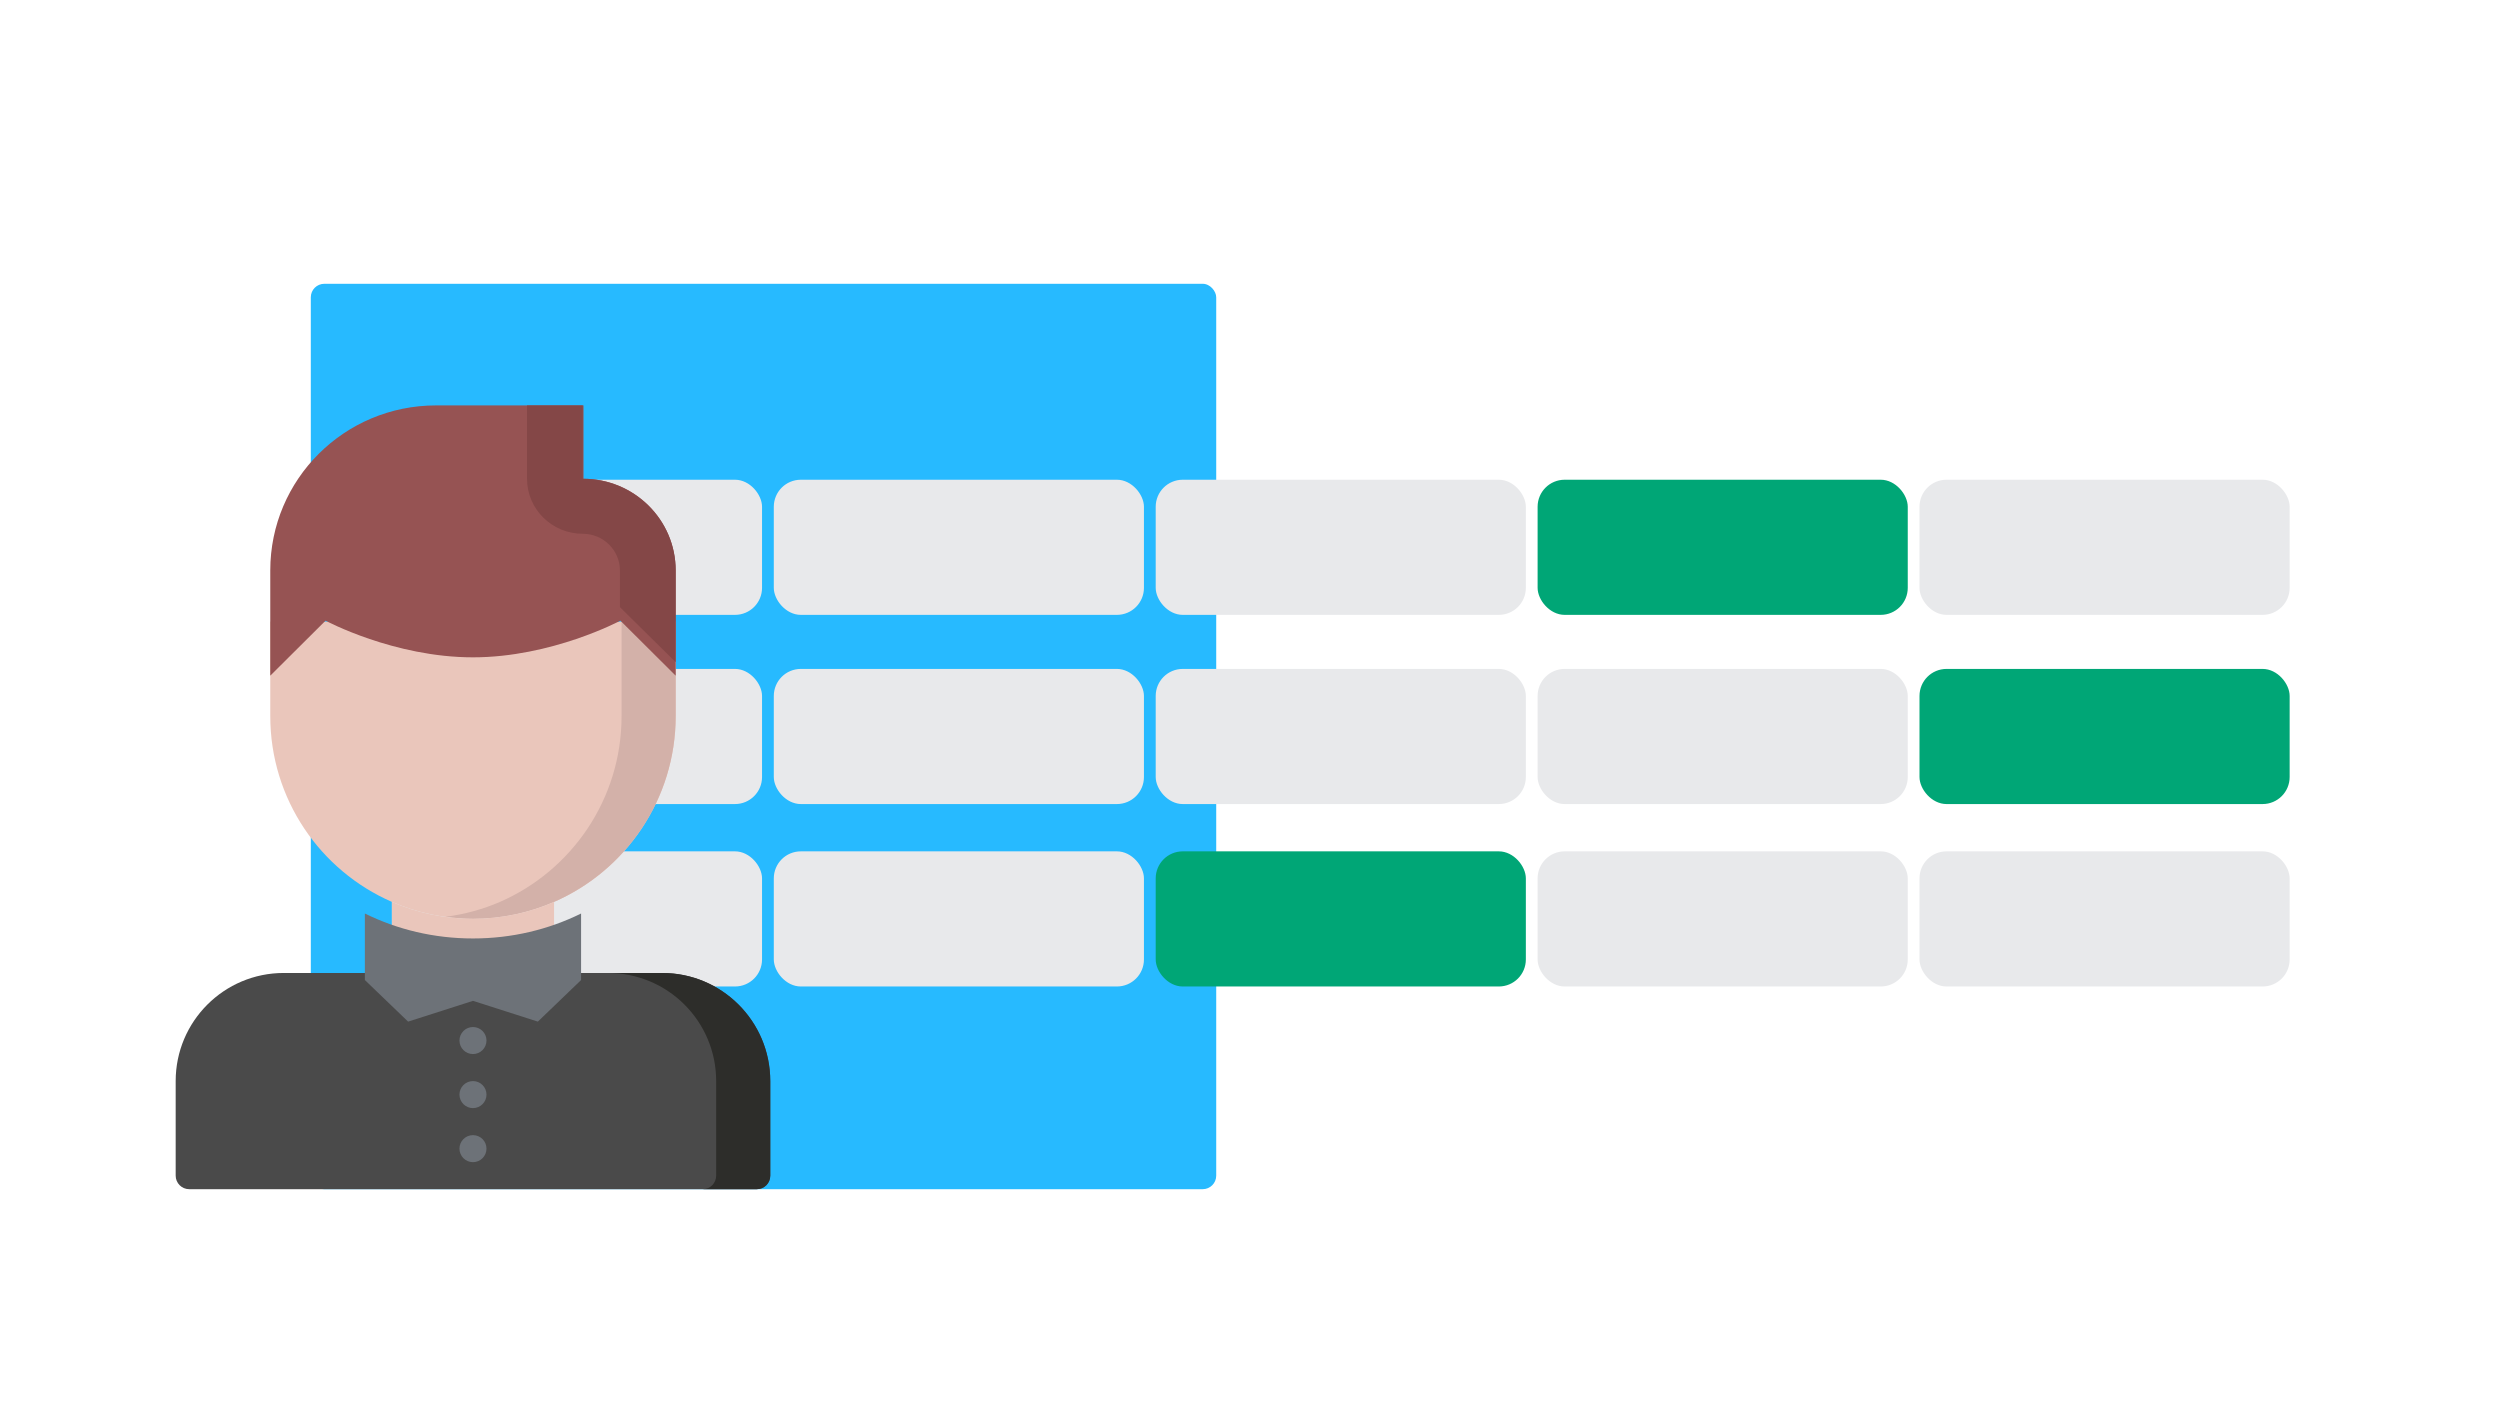<?xml version="1.0" encoding="UTF-8"?>
<svg width="185px" height="104px" viewBox="0 0 185 104" version="1.1" xmlns="http://www.w3.org/2000/svg" xmlns:xlink="http://www.w3.org/1999/xlink">
    <title>svg/rubric</title>
    <g id="svg/rubric" stroke="none" stroke-width="1" fill="none" fill-rule="evenodd">
        <rect id="Rectangle" fill="#27BAFF" x="23" y="21" width="67" height="67" rx="1"></rect>
        <g id="rubric-bar-1" transform="translate(29, 35.5)">
            <g id="rubric-step-blank" fill="#E8E9EB">
                <rect id="epa-button-3" x="0" y="0" width="27.391" height="10" rx="2"></rect>
            </g>
            <g id="rubric-step-blank" transform="translate(28.261, 0)" fill="#E8E9EB">
                <rect id="epa-button-3" x="0" y="0" width="27.391" height="10" rx="2"></rect>
            </g>
            <g id="rubric-step-blank" transform="translate(56.522, 0)" fill="#E8E9EB">
                <rect id="epa-button-3" x="0" y="0" width="27.391" height="10" rx="2"></rect>
            </g>
            <g id="rubric-step-green" transform="translate(84.783, 0)" fill="#00A676">
                <rect id="epa-button-3" x="0" y="0" width="27.391" height="10" rx="2"></rect>
            </g>
            <g id="rubric-step-blank" transform="translate(113.043, 0)" fill="#E8E9EB">
                <rect id="epa-button-3" x="0" y="0" width="27.391" height="10" rx="2"></rect>
            </g>
        </g>
        <g id="rubric-bar-2" transform="translate(29, 49.5)">
            <g id="rubric-step-blank" fill="#E8E9EB">
                <rect id="epa-button-3" x="0" y="0" width="27.391" height="10" rx="2"></rect>
            </g>
            <g id="rubric-step-blank" transform="translate(28.261, 0)" fill="#E8E9EB">
                <rect id="epa-button-3" x="0" y="0" width="27.391" height="10" rx="2"></rect>
            </g>
            <g id="rubric-step-blank" transform="translate(56.522, 0)" fill="#E8E9EB">
                <rect id="epa-button-3" x="0" y="0" width="27.391" height="10" rx="2"></rect>
            </g>
            <g id="rubric-step-green" transform="translate(113.043, 0)" fill="#00A676">
                <rect id="epa-button-3" x="0" y="0" width="27.391" height="10" rx="2"></rect>
            </g>
            <g id="rubric-step-blank" transform="translate(84.783, 0)" fill="#E8E9EB">
                <rect id="epa-button-3" x="0" y="0" width="27.391" height="10" rx="2"></rect>
            </g>
        </g>
        <g id="rubric-bar-3" transform="translate(29, 63)">
            <g id="rubric-step-blank" fill="#E8E9EB">
                <rect id="epa-button-3" x="0" y="0" width="27.391" height="10" rx="2"></rect>
            </g>
            <g id="rubric-step-blank" transform="translate(28.261, 0)" fill="#E8E9EB">
                <rect id="epa-button-3" x="0" y="0" width="27.391" height="10" rx="2"></rect>
            </g>
            <g id="rubric-step-blank" transform="translate(84.783, 0)" fill="#E8E9EB">
                <rect id="epa-button-3" x="0" y="0" width="27.391" height="10" rx="2"></rect>
            </g>
            <g id="rubric-step-green" transform="translate(56.522, 0)" fill="#00A676">
                <rect id="epa-button-3" x="0" y="0" width="27.391" height="10" rx="2"></rect>
            </g>
            <g id="rubric-step-blank" transform="translate(113.043, 0)" fill="#E8E9EB">
                <rect id="epa-button-3" x="0" y="0" width="27.391" height="10" rx="2"></rect>
            </g>
        </g>
        <g id="teacher" transform="translate(13, 30)">
            <g id="face-white" transform="translate(7, 16)" fill-rule="nonzero">
                <path d="M30,0 L30,6.99 C30,13.14 26.3,18.43 21,20.74 C19.16,21.54 17.13,21.99 15,21.99 C12.87,21.99 10.84,21.54 9,20.74 C3.7,18.43 0,13.14 0,6.99 L0,0 L30,0 Z" id="Path" fill="#EAC6BB"></path>
                <path d="M25.996,0 L25.996,6.99 C25.996,13.14 22.296,18.43 16.996,20.74 C15.744,21.285 14.398,21.651 12.998,21.84 C13.655,21.928 14.32,21.99 15,21.99 C17.13,21.99 19.16,21.54 21,20.74 C26.3,18.43 30,13.14 30,6.99 L30,0 L25.996,0 Z" id="Path" fill="#D3B1A9"></path>
                <path d="M21,20.74 L21,33.99 L9,33.99 L9,20.74 C10.84,21.54 12.87,21.99 15,21.99 C17.13,21.99 19.16,21.54 21,20.74 Z" id="Path" fill="#EAC6BB"></path>
            </g>
            <g id="hair-cap" transform="translate(7, 0)" fill-rule="nonzero">
                <g id="Group">
                    <path d="M4.091,15.929 L0,20 L0,12.214 C0,5.469 5.483,0 12.273,0 L23.182,0 L23.182,5.429 C26.945,5.429 30,8.469 30,12.214 L30,20 L25.909,15.929 C25.909,15.929 20.836,18.643 15,18.643 C9.15,18.643 4.091,15.929 4.091,15.929 Z" id="Path" fill="#965353"></path>
                    <path d="M23.125,9.5 C24.642,9.5 25.875,10.717 25.875,12.214 L25.875,14.929 L30,19 L30,12.214 C30,8.469 26.92,5.429 23.125,5.429 L23.125,0 L19,0 L19,5.429 C19,7.677 20.847,9.5 23.125,9.5 Z" id="Path" fill="#844747"></path>
                </g>
            </g>
            <g id="body-coat" transform="translate(0, 37.6)">
                <path d="M44,12.4 L44,19.4 C44,19.95 43.56,20.4 43,20.4 L1,20.4 C0.45,20.4 0,19.95 0,19.4 L0,12.4 C0,7.98 3.58,4.4 8,4.4 L15,4.4 L29,4.4 L36,4.4 C40.42,4.4 44,7.98 44,12.4 Z" id="Path" fill="#4A4A4A" fill-rule="nonzero"></path>
                <path d="M22,1.846 C24.88,1.846 27.6,1.185 30,0 L30,4.923 L26.8,8 L22,6.462 L17.2,8 L14,4.923 L14,0 C16.4,1.185 19.12,1.846 22,1.846 Z" id="Path" fill="#6D7278" fill-rule="nonzero"></path>
                <path d="M36,4.4 L31.996,4.4 C36.416,4.4 39.996,7.98 39.996,12.4 L39.996,19.4 C39.996,19.95 39.556,20.4 38.996,20.4 L43,20.4 C43.56,20.4 44,19.95 44,19.4 L44,12.4 C44,7.98 40.42,4.4 36,4.4 Z" id="Path" fill="#2D2D2A" fill-rule="nonzero"></path>
                <circle id="Oval" fill="#6D7278" cx="22" cy="9.4" r="1"></circle>
                <circle id="Oval" fill="#6D7278" cx="22" cy="13.4" r="1"></circle>
                <circle id="Oval" fill="#6D7278" cx="22" cy="17.4" r="1"></circle>
            </g>
        </g>
    </g>
</svg>